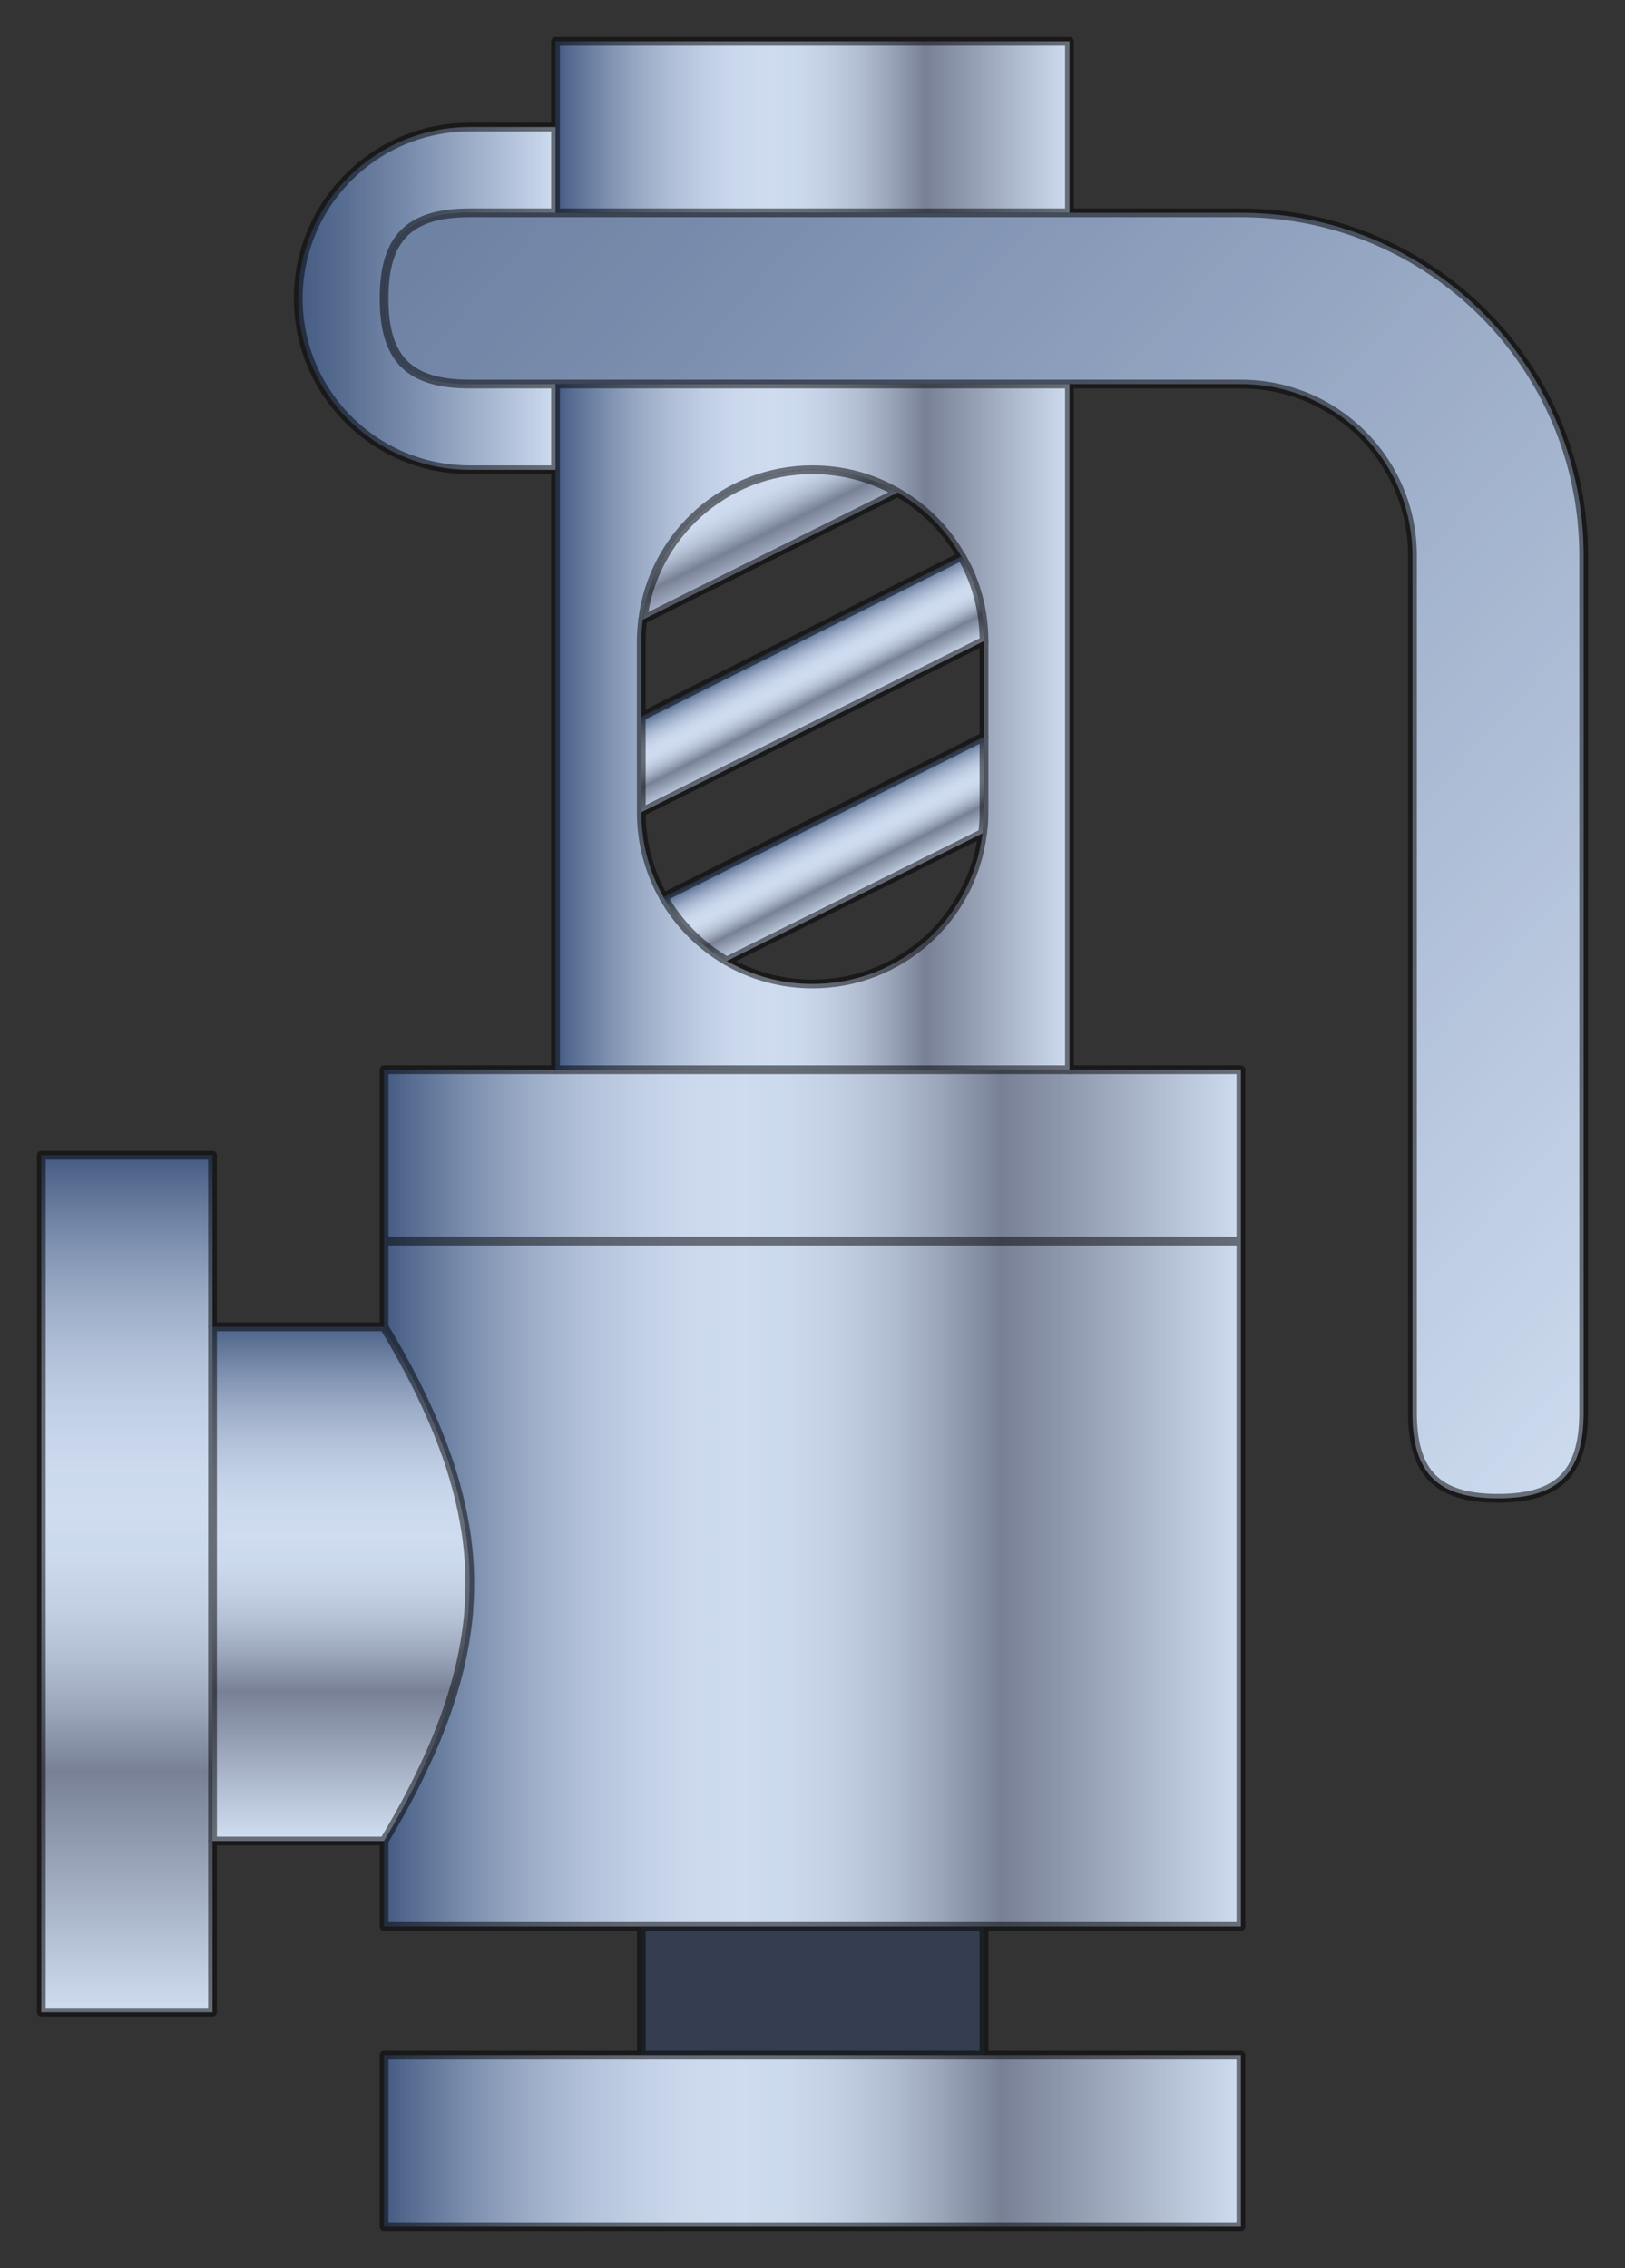  
<svg version="1.1" id="_x30_" xmlns="http://www.w3.org/2000/svg"   xmlns:agg="http://www.example.com"  x="0px" y="0px"
	   viewBox="-2.053 -12.393 55.714 77.754" enable-background="new -2.053 -12.393 55.714 77.754"
	 xml:space="preserve">

<rect x="-2.053" y="-12.393" width="55.714" height="77.754" fill="#333333" stroke="none"/>

<agg:params>
	<agg:param type="C" name="color" description="Color" cssAttributes="fill" classes="color"/>
	<agg:param type="F" name="saturation" description="Saturation" min="0" max="1" cssAttributes="opacity" classes="color"/>
</agg:params>

<style type="text/css" >
   <![CDATA[

	.stroke,.thin{
		stroke-width:0.3;
		stroke-linecap:round;
		stroke-linejoin:round;
		stroke: black;
	}

	.stroke{stroke-width:0.3}

	.thin {stroke-width:0.15}
	
	.color {
		fill:#3664BF;
		opacity:0.2;
	}

      ]]>
</style>

<linearGradient id="SVGID_1_" gradientUnits="userSpaceOnUse" x1="11.114" y1="61.003" x2="40.493" y2="61.003">
	<stop  offset="0.005" style="stop-color:#4C5B75"/>
	<stop  offset="0.032" style="stop-color:#616F86"/>
	<stop  offset="0.098" style="stop-color:#8E99AA"/>
	<stop  offset="0.164" style="stop-color:#B4BCC7"/>
	<stop  offset="0.23" style="stop-color:#D1D7DE"/>
	<stop  offset="0.295" style="stop-color:#E5EAEF"/>
	<stop  offset="0.358" style="stop-color:#F2F6F9"/>
	<stop  offset="0.42" style="stop-color:#F6FAFC"/>
	<stop  offset="0.474" style="stop-color:#F2F6F8"/>
	<stop  offset="0.531" style="stop-color:#E6E9EC"/>
	<stop  offset="0.588" style="stop-color:#D3D5D7"/>
	<stop  offset="0.646" style="stop-color:#B7B8BB"/>
	<stop  offset="0.704" style="stop-color:#949396"/>
	<stop  offset="0.72" style="stop-color:#89878B"/>
	<stop  offset="1" style="stop-color:#F6FAFC"/>
</linearGradient>
<polygon fill="url(#SVGID_1_)" points="40.493,58.063 40.493,63.944 11.114,63.944 11.114,58.063 19.934,58.063 31.684,58.063 "/>
<linearGradient id="SVGID_2_" gradientUnits="userSpaceOnUse" x1="11.114" y1="38.968" x2="40.493" y2="38.968">
	<stop  offset="0.005" style="stop-color:#4C5B75"/>
	<stop  offset="0.032" style="stop-color:#616F86"/>
	<stop  offset="0.098" style="stop-color:#8E99AA"/>
	<stop  offset="0.164" style="stop-color:#B4BCC7"/>
	<stop  offset="0.23" style="stop-color:#D1D7DE"/>
	<stop  offset="0.295" style="stop-color:#E5EAEF"/>
	<stop  offset="0.358" style="stop-color:#F2F6F9"/>
	<stop  offset="0.42" style="stop-color:#F6FAFC"/>
	<stop  offset="0.474" style="stop-color:#F2F6F8"/>
	<stop  offset="0.531" style="stop-color:#E6E9EC"/>
	<stop  offset="0.588" style="stop-color:#D3D5D7"/>
	<stop  offset="0.646" style="stop-color:#B7B8BB"/>
	<stop  offset="0.704" style="stop-color:#949396"/>
	<stop  offset="0.72" style="stop-color:#89878B"/>
	<stop  offset="1" style="stop-color:#F6FAFC"/>
</linearGradient>
<path fill="url(#SVGID_2_)" d="M40.493,24.283v29.37h-8.81h-11.75h-8.82v-2.931c0.49-0.819,0.95-1.649,1.35-2.51
	c0.341-0.71,0.641-1.439,0.891-2.2c0.22-0.67,0.399-1.35,0.52-2.05c0.061-0.35,0.11-0.71,0.141-1.07
	c0.02-0.319,0.04-0.659,0.04-0.989c0-0.69-0.061-1.37-0.181-2.051c-0.12-0.699-0.3-1.39-0.52-2.06c-0.25-0.75-0.55-1.48-0.891-2.2
	c-0.189-0.41-0.399-0.819-0.619-1.22c-0.23-0.43-0.48-0.86-0.73-1.28v-8.81h5.88h17.62H40.493z"/>
<linearGradient id="SVGID_3_" gradientUnits="userSpaceOnUse" x1="16.993" y1="-8.036" x2="34.614" y2="-8.036">
	<stop  offset="0.005" style="stop-color:#4C5B75"/>
	<stop  offset="0.032" style="stop-color:#616F86"/>
	<stop  offset="0.098" style="stop-color:#8E99AA"/>
	<stop  offset="0.164" style="stop-color:#B4BCC7"/>
	<stop  offset="0.23" style="stop-color:#D1D7DE"/>
	<stop  offset="0.295" style="stop-color:#E5EAEF"/>
	<stop  offset="0.358" style="stop-color:#F2F6F9"/>
	<stop  offset="0.42" style="stop-color:#F6FAFC"/>
	<stop  offset="0.474" style="stop-color:#F2F6F8"/>
	<stop  offset="0.531" style="stop-color:#E6E9EC"/>
	<stop  offset="0.588" style="stop-color:#D3D5D7"/>
	<stop  offset="0.646" style="stop-color:#B7B8BB"/>
	<stop  offset="0.704" style="stop-color:#949396"/>
	<stop  offset="0.72" style="stop-color:#89878B"/>
	<stop  offset="1" style="stop-color:#F6FAFC"/>
</linearGradient>
<path fill="url(#SVGID_3_)" d="M34.614-10.976v5.88c-5.87,0-11.75,0-17.62,0v-2.94v-2.939H34.614z"/>
<linearGradient id="SVGID_4_" gradientUnits="userSpaceOnUse" x1="19.934" y1="55.859" x2="31.684" y2="55.859">
	<stop  offset="0.005" style="stop-color:#4C5B75"/>
	<stop  offset="0.032" style="stop-color:#616F86"/>
	<stop  offset="0.098" style="stop-color:#8E99AA"/>
	<stop  offset="0.164" style="stop-color:#B4BCC7"/>
	<stop  offset="0.23" style="stop-color:#D1D7DE"/>
	<stop  offset="0.295" style="stop-color:#E5EAEF"/>
	<stop  offset="0.358" style="stop-color:#F2F6F9"/>
	<stop  offset="0.42" style="stop-color:#F6FAFC"/>
	<stop  offset="0.474" style="stop-color:#F2F6F8"/>
	<stop  offset="0.531" style="stop-color:#E6E9EC"/>
	<stop  offset="0.588" style="stop-color:#D3D5D7"/>
	<stop  offset="0.646" style="stop-color:#B7B8BB"/>
	<stop  offset="0.704" style="stop-color:#949396"/>
	<stop  offset="0.72" style="stop-color:#89878B"/>
	<stop  offset="1" style="stop-color:#F6FAFC"/>
</linearGradient>
<rect x="19.934" y="53.654" fill="url(#SVGID_4_)"  />
<linearGradient id="SVGID_5_" gradientUnits="userSpaceOnUse" x1="26.168" y1="15.574" x2="27.537" y2="18.261">
	<stop  offset="0.005" style="stop-color:#4C5B75"/>
	<stop  offset="0.032" style="stop-color:#616F86"/>
	<stop  offset="0.098" style="stop-color:#8E99AA"/>
	<stop  offset="0.164" style="stop-color:#B4BCC7"/>
	<stop  offset="0.23" style="stop-color:#D1D7DE"/>
	<stop  offset="0.295" style="stop-color:#E5EAEF"/>
	<stop  offset="0.358" style="stop-color:#F2F6F9"/>
	<stop  offset="0.42" style="stop-color:#F6FAFC"/>
	<stop  offset="0.474" style="stop-color:#F2F6F8"/>
	<stop  offset="0.531" style="stop-color:#E6E9EC"/>
	<stop  offset="0.588" style="stop-color:#D3D5D7"/>
	<stop  offset="0.646" style="stop-color:#B7B8BB"/>
	<stop  offset="0.704" style="stop-color:#949396"/>
	<stop  offset="0.72" style="stop-color:#89878B"/>
	<stop  offset="1" style="stop-color:#F6FAFC"/>
</linearGradient>
<path fill="url(#SVGID_5_)" d="M31.684,12.864c0,0.859,0,1.729,0,2.6c0,0.24-0.011,0.48-0.05,0.71l-8.771,4.38
	c-0.9-0.52-1.65-1.279-2.17-2.189L31.684,12.864z"/>
<linearGradient id="SVGID_6_" gradientUnits="userSpaceOnUse" x1="24.743" y1="9.723" x2="26.117" y2="12.42">
	<stop  offset="0.005" style="stop-color:#4C5B75"/>
	<stop  offset="0.032" style="stop-color:#616F86"/>
	<stop  offset="0.098" style="stop-color:#8E99AA"/>
	<stop  offset="0.164" style="stop-color:#B4BCC7"/>
	<stop  offset="0.23" style="stop-color:#D1D7DE"/>
	<stop  offset="0.295" style="stop-color:#E5EAEF"/>
	<stop  offset="0.358" style="stop-color:#F2F6F9"/>
	<stop  offset="0.42" style="stop-color:#F6FAFC"/>
	<stop  offset="0.474" style="stop-color:#F2F6F8"/>
	<stop  offset="0.531" style="stop-color:#E6E9EC"/>
	<stop  offset="0.588" style="stop-color:#D3D5D7"/>
	<stop  offset="0.646" style="stop-color:#B7B8BB"/>
	<stop  offset="0.704" style="stop-color:#949396"/>
	<stop  offset="0.72" style="stop-color:#89878B"/>
	<stop  offset="1" style="stop-color:#F6FAFC"/>
</linearGradient>
<path fill="url(#SVGID_6_)" d="M30.913,6.683c0.49,0.851,0.771,1.841,0.771,2.9l-11.75,5.87c0-1.101,0-2.19,0-3.28l10.97-5.49
	H30.913z"/>
<linearGradient id="SVGID_7_" gradientUnits="userSpaceOnUse" x1="22.437" y1="2.784" x2="24.625" y2="7.222">
	<stop  offset="0.005" style="stop-color:#4C5B75"/>
	<stop  offset="0.032" style="stop-color:#616F86"/>
	<stop  offset="0.098" style="stop-color:#8E99AA"/>
	<stop  offset="0.164" style="stop-color:#B4BCC7"/>
	<stop  offset="0.23" style="stop-color:#D1D7DE"/>
	<stop  offset="0.295" style="stop-color:#E5EAEF"/>
	<stop  offset="0.358" style="stop-color:#F2F6F9"/>
	<stop  offset="0.42" style="stop-color:#F6FAFC"/>
	<stop  offset="0.474" style="stop-color:#F2F6F8"/>
	<stop  offset="0.531" style="stop-color:#E6E9EC"/>
	<stop  offset="0.588" style="stop-color:#D3D5D7"/>
	<stop  offset="0.646" style="stop-color:#B7B8BB"/>
	<stop  offset="0.704" style="stop-color:#949396"/>
	<stop  offset="0.72" style="stop-color:#89878B"/>
	<stop  offset="1" style="stop-color:#F6FAFC"/>
</linearGradient>
<path fill="url(#SVGID_7_)" d="M28.724,4.493l-8.74,4.359c0.36-2.899,2.83-5.14,5.82-5.14C26.864,3.713,27.864,3.993,28.724,4.493z"
	/>
<linearGradient id="SVGID_8_" gradientUnits="userSpaceOnUse" x1="16.993" y1="12.529" x2="34.614" y2="12.529">
	<stop  offset="0.005" style="stop-color:#4C5B75"/>
	<stop  offset="0.032" style="stop-color:#616F86"/>
	<stop  offset="0.098" style="stop-color:#8E99AA"/>
	<stop  offset="0.164" style="stop-color:#B4BCC7"/>
	<stop  offset="0.23" style="stop-color:#D1D7DE"/>
	<stop  offset="0.295" style="stop-color:#E5EAEF"/>
	<stop  offset="0.358" style="stop-color:#F2F6F9"/>
	<stop  offset="0.42" style="stop-color:#F6FAFC"/>
	<stop  offset="0.474" style="stop-color:#F2F6F8"/>
	<stop  offset="0.531" style="stop-color:#E6E9EC"/>
	<stop  offset="0.588" style="stop-color:#D3D5D7"/>
	<stop  offset="0.646" style="stop-color:#B7B8BB"/>
	<stop  offset="0.704" style="stop-color:#949396"/>
	<stop  offset="0.72" style="stop-color:#89878B"/>
	<stop  offset="1" style="stop-color:#F6FAFC"/>
</linearGradient>
<path fill="url(#SVGID_8_)" d="M34.614,24.283h-17.62V3.713V0.774c5.87,0,11.75,0,17.62,0V24.283z M19.934,15.463
	c0,1.05,0.279,2.04,0.76,2.9c0.52,0.91,1.27,1.67,2.17,2.189c0.86,0.5,1.87,0.79,2.94,0.79c3,0,5.479-2.25,5.83-5.17
	c0.039-0.229,0.05-0.47,0.05-0.71c0-0.87,0-1.74,0-2.6c0-1.09,0-2.181,0-3.271v-0.01c0-1.06-0.28-2.05-0.771-2.9h-0.01
	c-0.51-0.909-1.27-1.67-2.18-2.189c-0.86-0.5-1.86-0.78-2.92-0.78c-2.99,0-5.46,2.24-5.82,5.14c-0.03,0.24-0.05,0.49-0.05,0.74
	c0,0.86,0,1.72,0,2.58c0,1.09,0,2.18,0,3.28V15.463z"/>
<linearGradient id="SVGID_9_" gradientUnits="userSpaceOnUse" x1="-6.324" y1="-30.283" x2="60.677" y2="29.718">
	<stop  offset="0.005" style="stop-color:#4C5B75"/>
	<stop  offset="0.146" style="stop-color:#5D6B83"/>
	<stop  offset="0.428" style="stop-color:#8A95A7"/>
	<stop  offset="0.819" style="stop-color:#D2D9E0"/>
	<stop  offset="1" style="stop-color:#F6FAFC"/>
</linearGradient>
<path fill="url(#SVGID_9_)" d="M16.993-5.096c5.87,0,11.75,0,17.62,0c1.96,0,3.92,0,5.88,0c6.49,0,11.75,5.26,11.75,11.75
	c0,9.79,0,19.59,0,29.38c0,2.08-0.859,2.939-2.939,2.939c-2.07,0-2.931-0.859-2.931-2.939c0-9.79,0-19.59,0-29.38
	c0-3.25-2.64-5.88-5.88-5.88c-1.96,0-3.92,0-5.88,0c-5.87,0-11.75,0-17.62,0c-0.979,0-1.96,0-2.939,0c-2.08,0-2.94-0.86-2.94-2.931
	c0-2.08,0.86-2.939,2.94-2.939C15.033-5.096,16.014-5.096,16.993-5.096z"/>
<linearGradient id="SVGID_10_" gradientUnits="userSpaceOnUse" x1="9.644" y1="32.876" x2="9.644" y2="50.543">
	<stop  offset="0.005" style="stop-color:#4C5B75"/>
	<stop  offset="0.032" style="stop-color:#616F86"/>
	<stop  offset="0.098" style="stop-color:#8E99AA"/>
	<stop  offset="0.164" style="stop-color:#B4BCC7"/>
	<stop  offset="0.23" style="stop-color:#D1D7DE"/>
	<stop  offset="0.295" style="stop-color:#E5EAEF"/>
	<stop  offset="0.358" style="stop-color:#F2F6F9"/>
	<stop  offset="0.42" style="stop-color:#F6FAFC"/>
	<stop  offset="0.474" style="stop-color:#F2F6F8"/>
	<stop  offset="0.531" style="stop-color:#E6E9EC"/>
	<stop  offset="0.588" style="stop-color:#D3D5D7"/>
	<stop  offset="0.646" style="stop-color:#B7B8BB"/>
	<stop  offset="0.704" style="stop-color:#949396"/>
	<stop  offset="0.72" style="stop-color:#89878B"/>
	<stop  offset="1" style="stop-color:#F6FAFC"/>
</linearGradient>
<path fill="url(#SVGID_10_)" d="M13.873,39.853c0.12,0.681,0.181,1.36,0.181,2.051c0,0.33-0.021,0.67-0.04,0.989
	c-0.03,0.36-0.08,0.721-0.141,1.07c-0.12,0.7-0.3,1.38-0.52,2.05c-0.25,0.761-0.55,1.49-0.891,2.2c-0.399,0.86-0.859,1.69-1.35,2.51
	c-1.96,0-3.92,0-5.88,0v-17.63c1.96,0,3.92,0,5.88,0c0.25,0.42,0.5,0.851,0.73,1.28c0.22,0.4,0.43,0.81,0.619,1.22
	c0.341,0.72,0.641,1.45,0.891,2.2C13.573,38.463,13.753,39.154,13.873,39.853z"/>
<linearGradient id="SVGID_11_" gradientUnits="userSpaceOnUse" x1="8.173" y1="-2.162" x2="16.993" y2="-2.162">
	<stop  offset="0.005" style="stop-color:#4C5B75"/>
	<stop  offset="0.146" style="stop-color:#5D6B83"/>
	<stop  offset="0.428" style="stop-color:#8A95A7"/>
	<stop  offset="0.819" style="stop-color:#D2D9E0"/>
	<stop  offset="1" style="stop-color:#F6FAFC"/>
</linearGradient>
<path fill="url(#SVGID_11_)" d="M16.993,0.774v2.939c-0.979,0-1.96,0-2.939,0c-3.25,0-5.881-2.63-5.881-5.87
	c0-3.25,2.631-5.88,5.881-5.88c0.979,0,1.96,0,2.939,0v2.94c-0.979,0-1.96,0-2.939,0c-2.08,0-2.94,0.859-2.94,2.939
	c0,2.07,0.86,2.931,2.94,2.931C15.033,0.774,16.014,0.774,16.993,0.774z"/>
<linearGradient id="SVGID_12_" gradientUnits="userSpaceOnUse" x1="2.299" y1="27.213" x2="2.299" y2="56.546">
	<stop  offset="0.005" style="stop-color:#4C5B75"/>
	<stop  offset="0.032" style="stop-color:#616F86"/>
	<stop  offset="0.098" style="stop-color:#8E99AA"/>
	<stop  offset="0.164" style="stop-color:#B4BCC7"/>
	<stop  offset="0.23" style="stop-color:#D1D7DE"/>
	<stop  offset="0.295" style="stop-color:#E5EAEF"/>
	<stop  offset="0.358" style="stop-color:#F2F6F9"/>
	<stop  offset="0.42" style="stop-color:#F6FAFC"/>
	<stop  offset="0.474" style="stop-color:#F2F6F8"/>
	<stop  offset="0.531" style="stop-color:#E6E9EC"/>
	<stop  offset="0.588" style="stop-color:#D3D5D7"/>
	<stop  offset="0.646" style="stop-color:#B7B8BB"/>
	<stop  offset="0.704" style="stop-color:#949396"/>
	<stop  offset="0.72" style="stop-color:#89878B"/>
	<stop  offset="1" style="stop-color:#F6FAFC"/>
</linearGradient>
<polygon fill="url(#SVGID_12_)" points="5.234,50.723 5.234,56.593 -0.636,56.593 -0.636,27.213 5.234,27.213 5.234,33.093 "/>

<path class="color" d="M40.493-5.096h-5.88v-5.88h-17.62v2.939h-2.939c-3.25,0-5.881,2.63-5.881,5.88
			c0,3.24,2.631,5.87,5.881,5.87h2.939v20.57h-5.88v8.81h-5.88v-5.88h-5.87v29.38h5.87v-5.87h5.88v2.931h8.82v4.409h-8.82v5.881
			h29.38v-5.881h-8.81v-4.409h8.81v-29.37h-5.88V0.774h5.88c3.24,0,5.88,2.63,5.88,5.88v29.38c0,2.08,0.86,2.939,2.931,2.939
			c2.08,0,2.939-0.859,2.939-2.939V6.654C52.243,0.163,46.984-5.096,40.493-5.096z M19.934,9.593c0-0.25,0.02-0.5,0.05-0.74
			l8.74-4.359c0.91,0.52,1.67,1.28,2.18,2.189l-10.97,5.49V9.593z M25.804,21.343c-1.07,0-2.08-0.29-2.94-0.79l8.771-4.38
			C31.283,19.093,28.804,21.343,25.804,21.343z M31.684,12.864l-10.99,5.5c-0.48-0.86-0.76-1.851-0.76-2.9v-0.01l11.75-5.87V12.864z
			"/>


<g opacity="0.5" class="stroke">
	
		<line fill="none"  x1="31.684" y1="53.654" x2="31.684" y2="58.063"/>
	
		<line fill="none"  x1="19.934" y1="58.063" x2="19.934" y2="53.654"/>
	<path fill="none"  d="M5.234,50.723
		c1.96,0,3.92,0,5.88,0c0.49-0.819,0.95-1.649,1.35-2.51c0.341-0.71,0.641-1.439,0.891-2.2c0.22-0.67,0.399-1.35,0.52-2.05
		c0.061-0.35,0.11-0.71,0.141-1.07c0.02-0.319,0.04-0.659,0.04-0.989c0-0.69-0.061-1.37-0.181-2.051c-0.12-0.699-0.3-1.39-0.52-2.06
		c-0.25-0.75-0.55-1.48-0.891-2.2c-0.189-0.41-0.399-0.819-0.619-1.22c-0.23-0.43-0.48-0.86-0.73-1.28c-1.96,0-3.92,0-5.88,0"/>
	<polygon fill="none"  points="
		5.234,33.093 5.234,27.213 -0.636,27.213 -0.636,56.593 5.234,56.593 5.234,50.723 	"/>
	
		<line fill="none"  x1="22.864" y1="20.553" x2="31.634" y2="16.173"/>
	
		<line fill="none"  x1="20.694" y1="18.364" x2="31.684" y2="12.864"/>
	
		<line fill="none"  x1="19.934" y1="15.453" x2="31.684" y2="9.583"/>
	
		<line fill="none"  x1="19.934" y1="12.173" x2="30.904" y2="6.683"/>
	<polyline fill="none"  points="
		19.974,8.864 19.984,8.853 28.724,4.493 	"/>
	
		<line fill="none"  x1="11.114" y1="30.154" x2="40.493" y2="30.154"/>
	<polyline fill="none"  points="
		11.114,33.093 11.114,30.154 11.114,24.283 16.993,24.283 34.614,24.283 40.493,24.283 40.493,30.154 40.493,53.654 31.684,53.654 
		19.934,53.654 11.114,53.654 11.114,50.723 	"/>
	<polyline fill="none"  points="
		16.993,24.283 16.993,3.713 16.993,0.774 	"/>
	
		<line fill="none"  x1="34.614" y1="0.774" x2="34.614" y2="24.283"/>
	<polyline fill="none"  points="
		16.993,-5.096 16.993,-8.037 16.993,-10.976 34.614,-10.976 34.614,-5.096 	"/>
	<path fill="none"  d="M16.993,3.713
		c-0.979,0-1.96,0-2.939,0c-3.25,0-5.881-2.63-5.881-5.87c0-3.25,2.631-5.88,5.881-5.88c0.979,0,1.96,0,2.939,0"/>
	<path fill="none"  d="M34.614,0.774
		c1.96,0,3.92,0,5.88,0c3.24,0,5.88,2.63,5.88,5.88c0,9.79,0,19.59,0,29.38c0,2.08,0.86,2.939,2.931,2.939
		c2.08,0,2.939-0.859,2.939-2.939c0-9.79,0-19.59,0-29.38c0-6.49-5.26-11.75-11.75-11.75c-1.96,0-3.92,0-5.88,0
		c-5.87,0-11.75,0-17.62,0c-0.979,0-1.96,0-2.939,0c-2.08,0-2.94,0.859-2.94,2.939c0,2.07,0.86,2.931,2.94,2.931
		c0.979,0,1.96,0,2.939,0C22.864,0.774,28.743,0.774,34.614,0.774z"/>
	<path fill="none"  d="M19.934,15.453v0.01
		c0,1.05,0.279,2.04,0.76,2.9c0.52,0.91,1.27,1.67,2.17,2.189c0.86,0.5,1.87,0.79,2.94,0.79c3,0,5.479-2.25,5.83-5.17
		c0.039-0.229,0.05-0.47,0.05-0.71c0-0.87,0-1.74,0-2.6c0-1.09,0-2.181,0-3.271v-0.01c0-1.06-0.28-2.05-0.771-2.9h-0.01
		c-0.51-0.909-1.27-1.67-2.18-2.189c-0.86-0.5-1.86-0.78-2.92-0.78c-2.99,0-5.46,2.24-5.82,5.14c-0.03,0.24-0.05,0.49-0.05,0.74
		c0,0.86,0,1.72,0,2.58C19.934,13.263,19.934,14.353,19.934,15.453z"/>
	<polygon fill="none"  points="
		19.934,58.063 11.114,58.063 11.114,63.944 40.493,63.944 40.493,58.063 31.684,58.063 	"/>
</g>
</svg>
